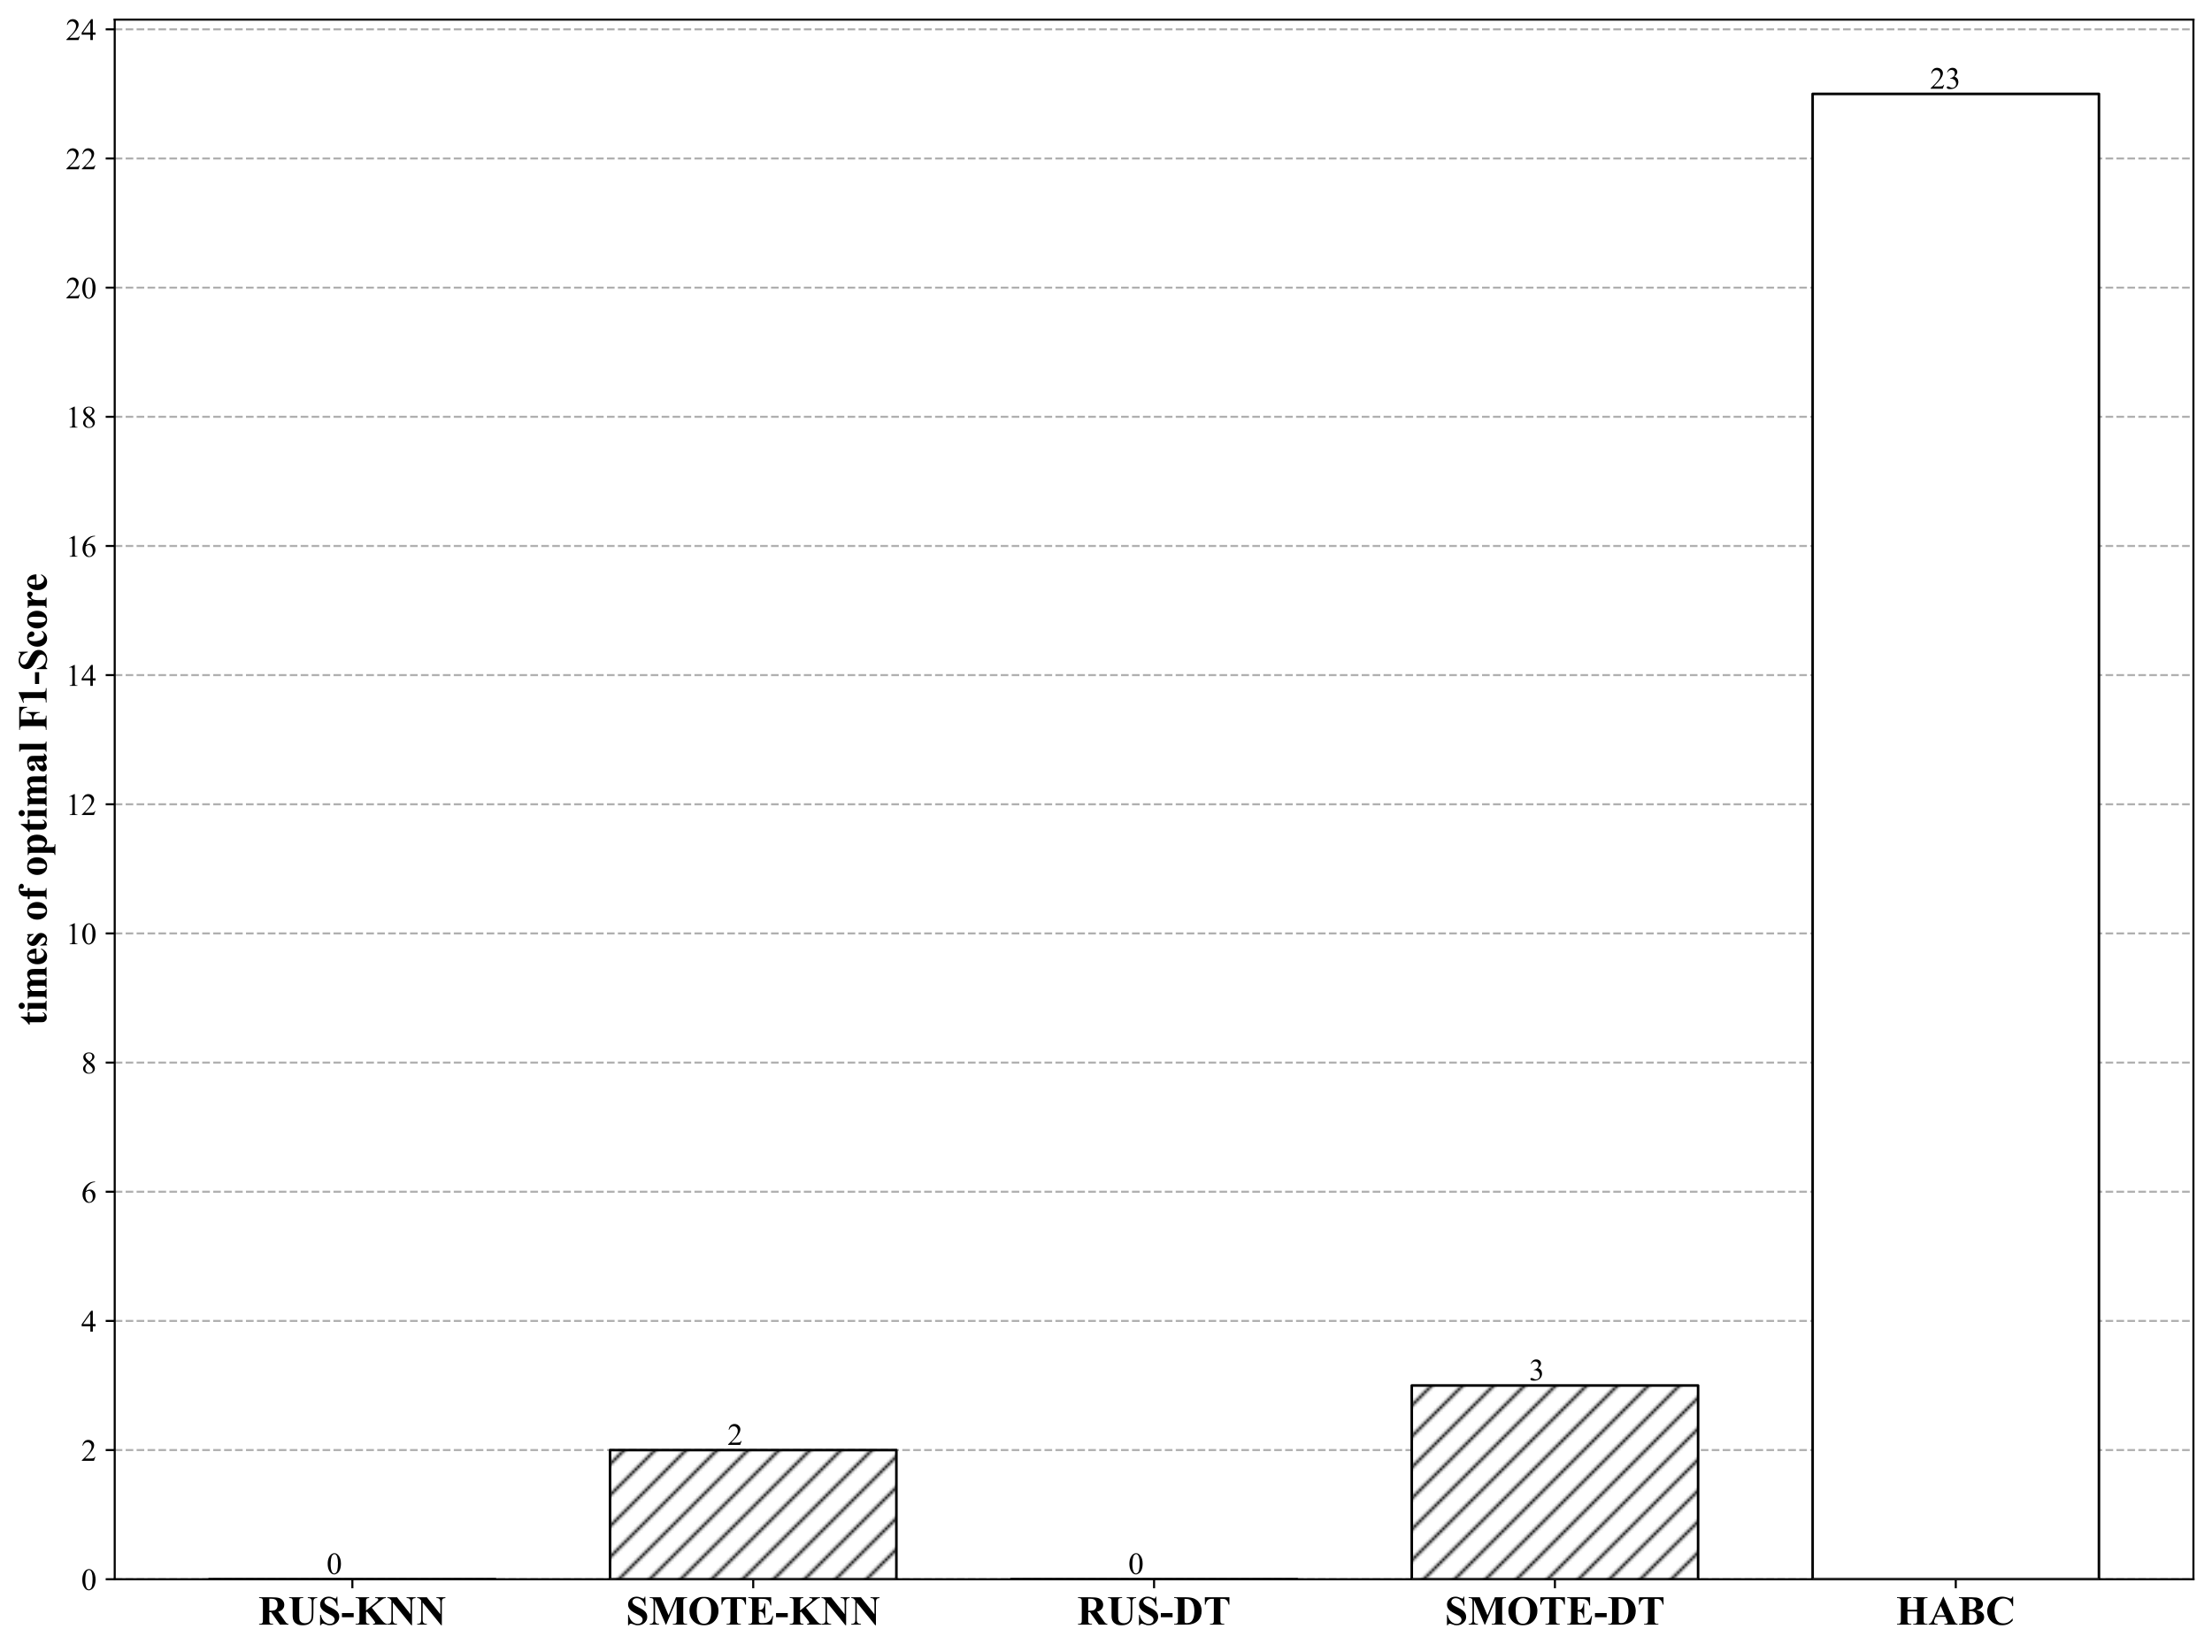 <?xml version="1.0" encoding="utf-8" standalone="no"?>
<!DOCTYPE svg PUBLIC "-//W3C//DTD SVG 1.1//EN"
  "http://www.w3.org/Graphics/SVG/1.1/DTD/svg11.dtd">
<!-- Created with matplotlib (https://matplotlib.org/) -->
<svg height="640.328pt" version="1.1" viewBox="0 0 857.418 640.328" width="857.418pt" xmlns="http://www.w3.org/2000/svg" xmlns:xlink="http://www.w3.org/1999/xlink">
 <defs>
  <style type="text/css">*{stroke-linecap:butt;stroke-linejoin:round;}</style>
 </defs>
 <g id="figure_1">
  <g id="patch_1">
   <path d="M 0 640.328 
L 857.418 640.328 
L 857.418 0 
L 0 0 
z
" style="fill:#ffffff;"/>
  </g>
  <g id="axes_1">
   <g id="patch_2">
    <path d="M 44.468 612.111 
L 850.217 612.111 
L 850.217 7.612 
L 44.468 7.612 
z
" style="fill:#ffffff;"/>
   </g>
   <g id="matplotlib.axis_1">
    <g id="xtick_1">
     <g id="line2d_1">
      <defs>
       <path d="M 0 0 
L 0 3.5 
" id="me06a179e8f" style="stroke:#000000;stroke-width:0.8;"/>
      </defs>
      <g>
       <use style="stroke:#000000;stroke-width:0.8;" x="136.585" xlink:href="#me06a179e8f" y="612.111"/>
      </g>
     </g>
     <g id="text_1">
      <!-- RUS-KNN -->
      <g transform="translate(100.14 629.706)scale(0.16 -0.16)">
       <defs>
        <path d="M 26.562 30.172 
L 26.562 11.625 
Q 26.562 6.25 27.219 4.859 
Q 27.875 3.469 29.531 2.641 
Q 31.203 1.812 35.75 1.812 
L 35.75 0 
L 1.859 0 
L 1.859 1.812 
Q 6.453 1.812 8.078 2.656 
Q 9.719 3.516 10.375 4.875 
Q 11.031 6.25 11.031 11.625 
L 11.031 54.594 
Q 11.031 59.969 10.375 61.359 
Q 9.719 62.75 8.047 63.578 
Q 6.391 64.406 1.859 64.406 
L 1.859 66.219 
L 32.625 66.219 
Q 44.625 66.219 50.188 64.547 
Q 55.766 62.891 59.281 58.422 
Q 62.797 53.953 62.797 47.953 
Q 62.797 40.625 57.516 35.844 
Q 54.156 32.812 48.094 31.297 
L 64.016 8.891 
Q 67.141 4.547 68.453 3.469 
Q 70.453 1.953 73.094 1.812 
L 73.094 0 
L 52.25 0 
L 30.906 30.172 
z
M 26.562 62.641 
L 26.562 33.641 
L 29.344 33.641 
Q 36.141 33.641 39.5 34.891 
Q 42.875 36.141 44.797 39.375 
Q 46.734 42.625 46.734 47.859 
Q 46.734 55.422 43.188 59.031 
Q 39.656 62.641 31.781 62.641 
z
" id="TimesNewRomanPS-BoldMT-82"/>
        <path d="M 2.344 66.219 
L 36.531 66.219 
L 36.531 64.406 
L 34.812 64.406 
Q 30.953 64.406 29.516 63.594 
Q 28.078 62.797 27.469 61.375 
Q 26.859 59.969 26.859 54.297 
L 26.859 21.875 
Q 26.859 12.984 28.203 10.109 
Q 29.547 7.234 32.609 5.328 
Q 35.688 3.422 40.375 3.422 
Q 45.75 3.422 49.531 5.828 
Q 53.328 8.25 55.203 12.5 
Q 57.078 16.75 57.078 27.297 
L 57.078 54.297 
Q 57.078 58.734 56.141 60.641 
Q 55.219 62.547 53.812 63.281 
Q 51.609 64.406 47.609 64.406 
L 47.609 66.219 
L 70.516 66.219 
L 70.516 64.406 
L 69.141 64.406 
Q 66.359 64.406 64.5 63.281 
Q 62.641 62.156 61.812 59.906 
Q 61.188 58.344 61.188 54.297 
L 61.188 29.156 
Q 61.188 17.484 59.641 12.297 
Q 58.109 7.125 52.141 2.781 
Q 46.188 -1.562 35.891 -1.562 
Q 27.297 -1.562 22.609 0.734 
Q 16.219 3.859 13.578 8.734 
Q 10.938 13.625 10.938 21.875 
L 10.938 54.297 
Q 10.938 60.016 10.297 61.406 
Q 9.672 62.797 8.109 63.625 
Q 6.547 64.453 2.344 64.406 
z
" id="TimesNewRomanPS-BoldMT-85"/>
        <path d="M 46.969 67.719 
L 47.516 45.656 
L 45.516 45.656 
Q 44.094 53.953 38.547 59 
Q 33.016 64.062 26.562 64.062 
Q 21.578 64.062 18.672 61.391 
Q 15.766 58.734 15.766 55.281 
Q 15.766 53.078 16.797 51.375 
Q 18.219 49.078 21.344 46.828 
Q 23.641 45.219 31.938 41.109 
Q 43.562 35.406 47.609 30.328 
Q 51.609 25.25 51.609 18.703 
Q 51.609 10.406 45.141 4.422 
Q 38.672 -1.562 28.719 -1.562 
Q 25.594 -1.562 22.797 -0.922 
Q 20.016 -0.297 15.828 1.469 
Q 13.484 2.438 11.969 2.438 
Q 10.688 2.438 9.266 1.453 
Q 7.859 0.484 6.984 -1.516 
L 5.172 -1.516 
L 5.172 23.484 
L 6.984 23.484 
Q 9.125 12.938 15.25 7.391 
Q 21.391 1.859 28.469 1.859 
Q 33.938 1.859 37.188 4.828 
Q 40.438 7.812 40.438 11.766 
Q 40.438 14.109 39.188 16.297 
Q 37.938 18.5 35.391 20.484 
Q 32.859 22.469 26.422 25.641 
Q 17.391 30.078 13.422 33.203 
Q 9.469 36.328 7.344 40.188 
Q 5.219 44.047 5.219 48.688 
Q 5.219 56.594 11.031 62.156 
Q 16.844 67.719 25.688 67.719 
Q 28.906 67.719 31.938 66.938 
Q 34.234 66.359 37.531 64.766 
Q 40.828 63.188 42.141 63.188 
Q 43.406 63.188 44.141 63.969 
Q 44.875 64.75 45.516 67.719 
z
" id="TimesNewRomanPS-BoldMT-83"/>
        <path d="M 30.906 17.922 
L 2.438 17.922 
L 2.438 28.031 
L 30.906 28.031 
z
" id="TimesNewRomanPS-BoldMT-45"/>
        <path d="M 41.656 40.875 
L 64.938 11.719 
Q 69.875 5.562 73.438 3.375 
Q 76.031 1.812 78.906 1.812 
L 78.906 0 
L 44.438 0 
L 44.438 1.812 
Q 47.703 2.094 48.656 2.828 
Q 49.609 3.562 49.609 4.641 
Q 49.609 6.688 45.125 12.359 
L 29.938 31.453 
L 27.484 29.391 
L 27.484 11.328 
Q 27.484 6.156 28.062 4.875 
Q 28.656 3.609 30.312 2.703 
Q 31.984 1.812 35.641 1.812 
L 35.641 0 
L 2.25 0 
L 2.25 1.812 
L 4.438 1.812 
Q 7.328 1.812 9.078 2.828 
Q 10.359 3.516 11.031 5.172 
Q 11.578 6.344 11.578 11.328 
L 11.578 54.891 
Q 11.578 59.969 11.031 61.234 
Q 10.5 62.5 8.859 63.453 
Q 7.234 64.406 4.438 64.406 
L 2.25 64.406 
L 2.25 66.219 
L 35.203 66.219 
L 35.203 64.406 
Q 31.844 64.406 30.078 63.422 
Q 28.812 62.75 28.078 61.141 
Q 27.484 59.906 27.484 54.891 
L 27.484 34.281 
L 52.047 54.156 
Q 57.172 58.297 57.172 60.797 
Q 57.172 62.641 55.078 63.719 
Q 54 64.266 49.75 64.406 
L 49.75 66.219 
L 75.594 66.219 
L 75.594 64.406 
Q 72.125 64.156 70.141 63.156 
Q 68.172 62.156 61.031 56.391 
z
" id="TimesNewRomanPS-BoldMT-75"/>
        <path d="M 24.906 66.219 
L 57.562 25.141 
L 57.562 53.609 
Q 57.562 59.578 55.859 61.672 
Q 53.516 64.5 48 64.406 
L 48 66.219 
L 69.875 66.219 
L 69.875 64.406 
Q 65.672 63.875 64.234 63.016 
Q 62.797 62.156 61.984 60.219 
Q 61.188 58.297 61.188 53.609 
L 61.188 -1.516 
L 59.516 -1.516 
L 14.75 53.609 
L 14.75 11.531 
Q 14.75 5.812 17.359 3.812 
Q 19.969 1.812 23.344 1.812 
L 24.906 1.812 
L 24.906 0 
L 1.422 0 
L 1.422 1.812 
Q 6.891 1.859 9.031 4.047 
Q 11.188 6.25 11.188 11.531 
L 11.188 58.25 
L 9.766 60.016 
Q 7.672 62.641 6.047 63.469 
Q 4.438 64.312 1.422 64.406 
L 1.422 66.219 
z
" id="TimesNewRomanPS-BoldMT-78"/>
       </defs>
       <use xlink:href="#TimesNewRomanPS-BoldMT-82"/>
       <use x="72.217" xlink:href="#TimesNewRomanPS-BoldMT-85"/>
       <use x="144.434" xlink:href="#TimesNewRomanPS-BoldMT-83"/>
       <use x="200.049" xlink:href="#TimesNewRomanPS-BoldMT-45"/>
       <use x="233.35" xlink:href="#TimesNewRomanPS-BoldMT-75"/>
       <use x="311.133" xlink:href="#TimesNewRomanPS-BoldMT-78"/>
       <use x="383.35" xlink:href="#TimesNewRomanPS-BoldMT-78"/>
      </g>
     </g>
    </g>
    <g id="xtick_2">
     <g id="line2d_2">
      <g>
       <use style="stroke:#000000;stroke-width:0.8;" x="291.964" xlink:href="#me06a179e8f" y="612.111"/>
      </g>
     </g>
     <g id="text_2">
      <!-- SMOTE-KNN -->
      <g transform="translate(242.627 629.706)scale(0.16 -0.16)">
       <defs>
        <path d="M 47.656 22.562 
L 65.625 66.219 
L 92.578 66.219 
L 92.578 64.406 
L 90.438 64.406 
Q 87.5 64.406 85.75 63.375 
Q 84.516 62.703 83.797 61.078 
Q 83.25 59.906 83.25 54.984 
L 83.25 11.328 
Q 83.25 6.25 83.781 4.984 
Q 84.328 3.719 85.984 2.766 
Q 87.641 1.812 90.438 1.812 
L 92.578 1.812 
L 92.578 0 
L 58.016 0 
L 58.016 1.812 
L 60.156 1.812 
Q 63.094 1.812 64.844 2.828 
Q 66.062 3.516 66.797 5.172 
Q 67.328 6.344 67.328 11.328 
L 67.328 60.406 
L 41.938 0 
L 40.766 0 
L 14.984 59.969 
L 14.984 13.328 
Q 14.984 8.453 15.234 7.328 
Q 15.875 4.891 18 3.344 
Q 20.125 1.812 24.656 1.812 
L 24.656 0 
L 2 0 
L 2 1.812 
L 2.688 1.812 
Q 4.891 1.766 6.781 2.516 
Q 8.688 3.266 9.656 4.531 
Q 10.641 5.812 11.188 8.109 
Q 11.281 8.641 11.281 13.094 
L 11.281 54.984 
Q 11.281 60.016 10.734 61.25 
Q 10.203 62.5 8.547 63.453 
Q 6.891 64.406 4.109 64.406 
L 2 64.406 
L 2 66.219 
L 29.047 66.219 
z
" id="TimesNewRomanPS-BoldMT-77"/>
        <path d="M 38.625 67.141 
Q 54.438 67.719 64.328 57.906 
Q 74.219 48.094 74.219 33.344 
Q 74.219 20.75 66.844 11.188 
Q 57.078 -1.516 39.266 -1.516 
Q 21.391 -1.516 11.625 10.594 
Q 3.906 20.172 3.906 33.297 
Q 3.906 48.047 13.938 57.875 
Q 23.969 67.719 38.625 67.141 
z
M 39.203 64.016 
Q 30.125 64.016 25.391 54.734 
Q 21.531 47.125 21.531 32.859 
Q 21.531 15.922 27.484 7.812 
Q 31.641 2.156 39.109 2.156 
Q 44.141 2.156 47.516 4.594 
Q 51.812 7.719 54.203 14.578 
Q 56.594 21.438 56.594 32.469 
Q 56.594 45.609 54.141 52.125 
Q 51.703 58.641 47.922 61.328 
Q 44.141 64.016 39.203 64.016 
z
" id="TimesNewRomanPS-BoldMT-79"/>
        <path d="M 63.094 66.219 
L 63.094 48.297 
L 61.328 48.297 
Q 59.766 54.5 57.859 57.203 
Q 55.953 59.906 52.641 61.531 
Q 50.781 62.406 46.141 62.406 
L 41.219 62.406 
L 41.219 11.328 
Q 41.219 6.25 41.766 4.984 
Q 42.328 3.719 43.969 2.766 
Q 45.609 1.812 48.438 1.812 
L 50.641 1.812 
L 50.641 0 
L 15.969 0 
L 15.969 1.812 
L 18.172 1.812 
Q 21.047 1.812 22.797 2.828 
Q 24.078 3.516 24.812 5.172 
Q 25.344 6.344 25.344 11.328 
L 25.344 62.406 
L 20.562 62.406 
Q 13.875 62.406 10.844 59.578 
Q 6.594 55.609 5.469 48.297 
L 3.609 48.297 
L 3.609 66.219 
z
" id="TimesNewRomanPS-BoldMT-84"/>
        <path d="M 27.25 62.406 
L 27.25 35.453 
L 28.562 35.453 
Q 34.859 35.453 37.688 39.406 
Q 40.531 43.359 41.312 51.078 
L 43.172 51.078 
L 43.172 16.406 
L 41.312 16.406 
Q 40.719 22.078 38.844 25.688 
Q 36.969 29.297 34.469 30.531 
Q 31.984 31.781 27.25 31.781 
L 27.25 13.141 
Q 27.25 7.672 27.703 6.438 
Q 28.172 5.219 29.438 4.438 
Q 30.719 3.656 33.547 3.656 
L 37.5 3.656 
Q 46.781 3.656 52.359 7.953 
Q 57.953 12.25 60.406 21.047 
L 62.203 21.047 
L 59.234 0 
L 2 0 
L 2 1.812 
L 4.203 1.812 
Q 7.078 1.812 8.844 2.828 
Q 10.109 3.516 10.797 5.172 
Q 11.328 6.344 11.328 11.328 
L 11.328 54.891 
Q 11.328 59.375 11.078 60.406 
Q 10.594 62.109 9.281 63.031 
Q 7.422 64.406 4.203 64.406 
L 2 64.406 
L 2 66.219 
L 57.422 66.219 
L 57.422 46.625 
L 55.562 46.625 
Q 54.156 53.812 51.594 56.938 
Q 49.031 60.062 44.344 61.531 
Q 41.609 62.406 34.078 62.406 
z
" id="TimesNewRomanPS-BoldMT-69"/>
       </defs>
       <use xlink:href="#TimesNewRomanPS-BoldMT-83"/>
       <use x="55.615" xlink:href="#TimesNewRomanPS-BoldMT-77"/>
       <use x="150" xlink:href="#TimesNewRomanPS-BoldMT-79"/>
       <use x="227.783" xlink:href="#TimesNewRomanPS-BoldMT-84"/>
       <use x="294.482" xlink:href="#TimesNewRomanPS-BoldMT-69"/>
       <use x="361.182" xlink:href="#TimesNewRomanPS-BoldMT-45"/>
       <use x="394.482" xlink:href="#TimesNewRomanPS-BoldMT-75"/>
       <use x="472.266" xlink:href="#TimesNewRomanPS-BoldMT-78"/>
       <use x="544.482" xlink:href="#TimesNewRomanPS-BoldMT-78"/>
      </g>
     </g>
    </g>
    <g id="xtick_3">
     <g id="line2d_3">
      <g>
       <use style="stroke:#000000;stroke-width:0.8;" x="447.342" xlink:href="#me06a179e8f" y="612.111"/>
      </g>
     </g>
     <g id="text_3">
      <!-- RUS-DT -->
      <g transform="translate(417.561 629.706)scale(0.16 -0.16)">
       <defs>
        <path d="M 1.312 0 
L 1.312 1.812 
L 3.516 1.812 
Q 6.391 1.812 7.922 2.703 
Q 9.469 3.609 10.203 5.172 
Q 10.641 6.203 10.641 11.328 
L 10.641 54.891 
Q 10.641 59.969 10.109 61.234 
Q 9.578 62.5 7.938 63.453 
Q 6.297 64.406 3.516 64.406 
L 1.312 64.406 
L 1.312 66.219 
L 30.953 66.219 
Q 42.828 66.219 50.047 62.984 
Q 58.891 59.031 63.453 51.016 
Q 68.016 43.016 68.016 32.906 
Q 68.016 25.922 65.766 20.031 
Q 63.531 14.156 59.953 10.328 
Q 56.391 6.5 51.734 4.172 
Q 47.078 1.859 40.328 0.594 
Q 37.359 0 30.953 0 
z
M 26.562 62.453 
L 26.562 10.797 
Q 26.562 6.688 26.953 5.75 
Q 27.344 4.828 28.266 4.344 
Q 29.594 3.609 32.078 3.609 
Q 40.234 3.609 44.531 9.188 
Q 50.391 16.703 50.391 32.516 
Q 50.391 45.266 46.391 52.875 
Q 43.219 58.844 38.234 60.984 
Q 34.719 62.5 26.562 62.453 
z
" id="TimesNewRomanPS-BoldMT-68"/>
       </defs>
       <use xlink:href="#TimesNewRomanPS-BoldMT-82"/>
       <use x="72.217" xlink:href="#TimesNewRomanPS-BoldMT-85"/>
       <use x="144.434" xlink:href="#TimesNewRomanPS-BoldMT-83"/>
       <use x="200.049" xlink:href="#TimesNewRomanPS-BoldMT-45"/>
       <use x="233.35" xlink:href="#TimesNewRomanPS-BoldMT-68"/>
       <use x="305.566" xlink:href="#TimesNewRomanPS-BoldMT-84"/>
      </g>
     </g>
    </g>
    <g id="xtick_4">
     <g id="line2d_4">
      <g>
       <use style="stroke:#000000;stroke-width:0.8;" x="602.721" xlink:href="#me06a179e8f" y="612.111"/>
      </g>
     </g>
     <g id="text_4">
      <!-- SMOTE-DT -->
      <g transform="translate(560.049 629.706)scale(0.16 -0.16)">
       <use xlink:href="#TimesNewRomanPS-BoldMT-83"/>
       <use x="55.615" xlink:href="#TimesNewRomanPS-BoldMT-77"/>
       <use x="150" xlink:href="#TimesNewRomanPS-BoldMT-79"/>
       <use x="227.783" xlink:href="#TimesNewRomanPS-BoldMT-84"/>
       <use x="294.482" xlink:href="#TimesNewRomanPS-BoldMT-69"/>
       <use x="361.182" xlink:href="#TimesNewRomanPS-BoldMT-45"/>
       <use x="394.482" xlink:href="#TimesNewRomanPS-BoldMT-68"/>
       <use x="466.699" xlink:href="#TimesNewRomanPS-BoldMT-84"/>
      </g>
     </g>
    </g>
    <g id="xtick_5">
     <g id="line2d_5">
      <g>
       <use style="stroke:#000000;stroke-width:0.8;" x="758.1" xlink:href="#me06a179e8f" y="612.111"/>
      </g>
     </g>
     <g id="text_5">
      <!-- HABC -->
      <g transform="translate(734.986 629.706)scale(0.16 -0.16)">
       <defs>
        <path d="M 27.344 31.844 
L 27.344 11.328 
Q 27.344 6.25 27.906 4.984 
Q 28.469 3.719 30.094 2.766 
Q 31.734 1.812 34.516 1.812 
L 36.719 1.812 
L 36.719 0 
L 2.094 0 
L 2.094 1.812 
L 4.297 1.812 
Q 7.172 1.812 8.938 2.828 
Q 10.203 3.516 10.891 5.172 
Q 11.422 6.344 11.422 11.328 
L 11.422 54.891 
Q 11.422 59.969 10.891 61.234 
Q 10.359 62.5 8.719 63.453 
Q 7.078 64.406 4.297 64.406 
L 2.094 64.406 
L 2.094 66.219 
L 36.719 66.219 
L 36.719 64.406 
L 34.516 64.406 
Q 31.641 64.406 29.891 63.375 
Q 28.609 62.703 27.875 61.031 
Q 27.344 59.859 27.344 54.891 
L 27.344 36.141 
L 50.734 36.141 
L 50.734 54.891 
Q 50.734 59.969 50.188 61.234 
Q 49.656 62.5 48 63.453 
Q 46.344 64.406 43.562 64.406 
L 41.406 64.406 
L 41.406 66.219 
L 75.984 66.219 
L 75.984 64.406 
L 73.828 64.406 
Q 70.906 64.406 69.188 63.375 
Q 67.922 62.703 67.188 61.031 
Q 66.656 59.859 66.656 54.891 
L 66.656 11.328 
Q 66.656 6.25 67.188 4.984 
Q 67.719 3.719 69.375 2.766 
Q 71.047 1.812 73.828 1.812 
L 75.984 1.812 
L 75.984 0 
L 41.406 0 
L 41.406 1.812 
L 43.562 1.812 
Q 46.484 1.812 48.188 2.828 
Q 49.469 3.516 50.203 5.172 
Q 50.734 6.344 50.734 11.328 
L 50.734 31.844 
z
" id="TimesNewRomanPS-BoldMT-72"/>
        <path d="M 41.609 18.844 
L 18.219 18.844 
L 15.438 12.406 
Q 14.062 9.188 14.062 7.078 
Q 14.062 4.297 16.312 2.984 
Q 17.625 2.203 22.797 1.812 
L 22.797 0 
L 0.781 0 
L 0.781 1.812 
Q 4.344 2.344 6.641 4.75 
Q 8.938 7.172 12.312 14.75 
L 35.984 67.578 
L 36.922 67.578 
L 60.797 13.281 
Q 64.203 5.562 66.406 3.562 
Q 68.062 2.047 71.094 1.812 
L 71.094 0 
L 39.062 0 
L 39.062 1.812 
L 40.375 1.812 
Q 44.234 1.812 45.797 2.875 
Q 46.875 3.656 46.875 5.125 
Q 46.875 6 46.578 6.938 
Q 46.484 7.375 45.125 10.594 
z
M 39.938 22.469 
L 30.078 45.266 
L 19.922 22.469 
z
" id="TimesNewRomanPS-BoldMT-65"/>
        <path d="M 44.484 35.109 
Q 53.906 32.906 57.719 29.781 
Q 63.188 25.344 63.188 18.266 
Q 63.188 10.797 57.172 5.906 
Q 49.812 0 35.75 0 
L 2.094 0 
L 2.094 1.812 
Q 6.688 1.812 8.328 2.656 
Q 9.969 3.516 10.625 4.875 
Q 11.281 6.25 11.281 11.625 
L 11.281 54.594 
Q 11.281 59.969 10.625 61.359 
Q 9.969 62.75 8.297 63.578 
Q 6.641 64.406 2.094 64.406 
L 2.094 66.219 
L 33.844 66.219 
Q 45.219 66.219 49.953 64.188 
Q 54.688 62.156 57.422 58.125 
Q 60.156 54.109 60.156 49.562 
Q 60.156 44.781 56.688 41.047 
Q 53.219 37.312 44.484 35.109 
z
M 26.703 36.422 
Q 33.641 36.422 36.938 37.984 
Q 40.234 39.547 41.984 42.375 
Q 43.75 45.219 43.75 49.609 
Q 43.75 54 42.016 56.812 
Q 40.281 59.625 37.062 61.078 
Q 33.844 62.547 26.703 62.5 
z
M 26.703 32.625 
L 26.703 11.375 
L 26.656 8.938 
Q 26.656 6.297 28 4.953 
Q 29.344 3.609 31.984 3.609 
Q 35.891 3.609 39.188 5.344 
Q 42.484 7.078 44.234 10.375 
Q 46 13.672 46 17.719 
Q 46 22.359 43.844 26.047 
Q 41.703 29.734 37.938 31.203 
Q 34.188 32.672 26.703 32.625 
z
" id="TimesNewRomanPS-BoldMT-66"/>
        <path d="M 66.75 67.719 
L 66.75 44.781 
L 64.844 44.781 
Q 62.703 53.766 56.844 58.547 
Q 50.984 63.328 43.562 63.328 
Q 37.359 63.328 32.172 59.766 
Q 27 56.203 24.609 50.438 
Q 21.531 43.062 21.531 34.031 
Q 21.531 25.141 23.781 17.844 
Q 26.031 10.547 30.812 6.812 
Q 35.594 3.078 43.219 3.078 
Q 49.469 3.078 54.656 5.812 
Q 59.859 8.547 65.625 15.234 
L 65.625 9.516 
Q 60.062 3.719 54.031 1.094 
Q 48 -1.516 39.938 -1.516 
Q 29.344 -1.516 21.109 2.734 
Q 12.891 6.984 8.422 14.938 
Q 3.953 22.906 3.953 31.891 
Q 3.953 41.359 8.906 49.844 
Q 13.875 58.344 22.297 63.031 
Q 30.719 67.719 40.188 67.719 
Q 47.172 67.719 54.938 64.703 
Q 59.422 62.938 60.641 62.938 
Q 62.203 62.938 63.344 64.078 
Q 64.5 65.234 64.844 67.719 
z
" id="TimesNewRomanPS-BoldMT-67"/>
       </defs>
       <use xlink:href="#TimesNewRomanPS-BoldMT-72"/>
       <use x="77.783" xlink:href="#TimesNewRomanPS-BoldMT-65"/>
       <use x="150" xlink:href="#TimesNewRomanPS-BoldMT-66"/>
       <use x="216.699" xlink:href="#TimesNewRomanPS-BoldMT-67"/>
      </g>
     </g>
    </g>
   </g>
   <g id="matplotlib.axis_2">
    <g id="ytick_1">
     <g id="line2d_6">
      <path clip-path="url(#p103ca7062c)" d="M 44.468 612.111 
L 850.217 612.111 
" style="fill:none;stroke:#b0b0b0;stroke-dasharray:2.96,1.28;stroke-dashoffset:0;stroke-width:0.8;"/>
     </g>
     <g id="line2d_7">
      <defs>
       <path d="M 0 0 
L -3.5 0 
" id="mdc077529ca" style="stroke:#000000;stroke-width:0.8;"/>
      </defs>
      <g>
       <use style="stroke:#000000;stroke-width:0.8;" x="44.468" xlink:href="#mdc077529ca" y="612.111"/>
      </g>
     </g>
     <g id="text_6">
      <!-- 0 -->
      <g transform="translate(31.468 616.277)scale(0.12 -0.12)">
       <defs>
        <path d="M 3.609 32.719 
Q 3.609 44.047 7.031 52.219 
Q 10.453 60.406 16.109 64.406 
Q 20.516 67.578 25.203 67.578 
Q 32.812 67.578 38.875 59.812 
Q 46.438 50.203 46.438 33.734 
Q 46.438 22.219 43.109 14.156 
Q 39.797 6.109 34.641 2.469 
Q 29.5 -1.172 24.703 -1.172 
Q 15.234 -1.172 8.938 10.016 
Q 3.609 19.438 3.609 32.719 
z
M 13.188 31.5 
Q 13.188 17.828 16.547 9.188 
Q 19.344 1.906 24.859 1.906 
Q 27.484 1.906 30.312 4.266 
Q 33.156 6.641 34.625 12.203 
Q 36.859 20.609 36.859 35.891 
Q 36.859 47.219 34.516 54.781 
Q 32.766 60.406 29.984 62.75 
Q 27.984 64.359 25.141 64.359 
Q 21.828 64.359 19.234 61.375 
Q 15.719 57.328 14.453 48.625 
Q 13.188 39.938 13.188 31.5 
z
" id="TimesNewRomanPSMT-48"/>
       </defs>
       <use xlink:href="#TimesNewRomanPSMT-48"/>
      </g>
     </g>
    </g>
    <g id="ytick_2">
     <g id="line2d_8">
      <path clip-path="url(#p103ca7062c)" d="M 44.468 562.049 
L 850.217 562.049 
" style="fill:none;stroke:#b0b0b0;stroke-dasharray:2.96,1.28;stroke-dashoffset:0;stroke-width:0.8;"/>
     </g>
     <g id="line2d_9">
      <g>
       <use style="stroke:#000000;stroke-width:0.8;" x="44.468" xlink:href="#mdc077529ca" y="562.049"/>
      </g>
     </g>
     <g id="text_7">
      <!-- 2 -->
      <g transform="translate(31.468 566.215)scale(0.12 -0.12)">
       <defs>
        <path d="M 45.844 12.75 
L 41.219 0 
L 2.156 0 
L 2.156 1.812 
Q 19.391 17.531 26.422 27.484 
Q 33.453 37.453 33.453 45.703 
Q 33.453 52 29.594 56.047 
Q 25.734 60.109 20.359 60.109 
Q 15.484 60.109 11.594 57.25 
Q 7.719 54.391 5.859 48.875 
L 4.047 48.875 
Q 5.281 57.906 10.328 62.734 
Q 15.375 67.578 22.953 67.578 
Q 31 67.578 36.391 62.406 
Q 41.797 57.234 41.797 50.203 
Q 41.797 45.172 39.453 40.141 
Q 35.844 32.234 27.734 23.391 
Q 15.578 10.109 12.547 7.375 
L 29.828 7.375 
Q 35.109 7.375 37.234 7.766 
Q 39.359 8.156 41.062 9.344 
Q 42.781 10.547 44.047 12.75 
z
" id="TimesNewRomanPSMT-50"/>
       </defs>
       <use xlink:href="#TimesNewRomanPSMT-50"/>
      </g>
     </g>
    </g>
    <g id="ytick_3">
     <g id="line2d_10">
      <path clip-path="url(#p103ca7062c)" d="M 44.468 511.987 
L 850.217 511.987 
" style="fill:none;stroke:#b0b0b0;stroke-dasharray:2.96,1.28;stroke-dashoffset:0;stroke-width:0.8;"/>
     </g>
     <g id="line2d_11">
      <g>
       <use style="stroke:#000000;stroke-width:0.8;" x="44.468" xlink:href="#mdc077529ca" y="511.987"/>
      </g>
     </g>
     <g id="text_8">
      <!-- 4 -->
      <g transform="translate(31.468 516.153)scale(0.12 -0.12)">
       <defs>
        <path d="M 46.531 24.422 
L 46.531 17.484 
L 37.641 17.484 
L 37.641 0 
L 29.594 0 
L 29.594 17.484 
L 1.562 17.484 
L 1.562 23.734 
L 32.281 67.578 
L 37.641 67.578 
L 37.641 24.422 
z
M 29.594 24.422 
L 29.594 57.281 
L 6.344 24.422 
z
" id="TimesNewRomanPSMT-52"/>
       </defs>
       <use xlink:href="#TimesNewRomanPSMT-52"/>
      </g>
     </g>
    </g>
    <g id="ytick_4">
     <g id="line2d_12">
      <path clip-path="url(#p103ca7062c)" d="M 44.468 461.925 
L 850.217 461.925 
" style="fill:none;stroke:#b0b0b0;stroke-dasharray:2.96,1.28;stroke-dashoffset:0;stroke-width:0.8;"/>
     </g>
     <g id="line2d_13">
      <g>
       <use style="stroke:#000000;stroke-width:0.8;" x="44.468" xlink:href="#mdc077529ca" y="461.925"/>
      </g>
     </g>
     <g id="text_9">
      <!-- 6 -->
      <g transform="translate(31.468 466.091)scale(0.12 -0.12)">
       <defs>
        <path d="M 44.828 67.578 
L 44.828 65.766 
Q 38.375 65.141 34.297 63.203 
Q 30.219 61.281 26.234 57.328 
Q 22.266 53.375 19.656 48.516 
Q 17.047 43.656 15.281 36.969 
Q 22.312 41.797 29.391 41.797 
Q 36.188 41.797 41.156 36.328 
Q 46.141 30.859 46.141 22.266 
Q 46.141 13.969 41.109 7.125 
Q 35.062 -1.172 25.094 -1.172 
Q 18.312 -1.172 13.578 3.328 
Q 4.297 12.062 4.297 25.984 
Q 4.297 34.859 7.859 42.859 
Q 11.422 50.875 18.031 57.078 
Q 24.656 63.281 30.703 65.422 
Q 36.766 67.578 42 67.578 
z
M 14.453 33.406 
Q 13.578 26.812 13.578 22.75 
Q 13.578 18.062 15.312 12.562 
Q 17.047 7.078 20.453 3.859 
Q 22.953 1.562 26.516 1.562 
Q 30.766 1.562 34.109 5.562 
Q 37.453 9.578 37.453 17 
Q 37.453 25.344 34.125 31.438 
Q 30.812 37.547 24.703 37.547 
Q 22.859 37.547 20.734 36.766 
Q 18.609 35.984 14.453 33.406 
z
" id="TimesNewRomanPSMT-54"/>
       </defs>
       <use xlink:href="#TimesNewRomanPSMT-54"/>
      </g>
     </g>
    </g>
    <g id="ytick_5">
     <g id="line2d_14">
      <path clip-path="url(#p103ca7062c)" d="M 44.468 411.863 
L 850.217 411.863 
" style="fill:none;stroke:#b0b0b0;stroke-dasharray:2.96,1.28;stroke-dashoffset:0;stroke-width:0.8;"/>
     </g>
     <g id="line2d_15">
      <g>
       <use style="stroke:#000000;stroke-width:0.8;" x="44.468" xlink:href="#mdc077529ca" y="411.863"/>
      </g>
     </g>
     <g id="text_10">
      <!-- 8 -->
      <g transform="translate(31.468 416.029)scale(0.12 -0.12)">
       <defs>
        <path d="M 19.188 33.344 
Q 11.328 39.797 9.047 43.703 
Q 6.781 47.609 6.781 51.812 
Q 6.781 58.25 11.766 62.906 
Q 16.75 67.578 25 67.578 
Q 33.016 67.578 37.891 63.234 
Q 42.781 58.891 42.781 53.328 
Q 42.781 49.609 40.141 45.75 
Q 37.5 41.891 29.156 36.672 
Q 37.75 30.031 40.531 26.219 
Q 44.234 21.234 44.234 15.719 
Q 44.234 8.734 38.906 3.781 
Q 33.594 -1.172 24.953 -1.172 
Q 15.531 -1.172 10.25 4.734 
Q 6.062 9.469 6.062 15.094 
Q 6.062 19.484 9.016 23.797 
Q 11.969 28.125 19.188 33.344 
z
M 26.859 38.578 
Q 32.719 43.844 34.281 46.891 
Q 35.844 49.953 35.844 53.812 
Q 35.844 58.938 32.953 61.844 
Q 30.078 64.75 25.094 64.75 
Q 20.125 64.75 17 61.859 
Q 13.875 58.984 13.875 55.125 
Q 13.875 52.594 15.156 50.047 
Q 16.453 47.516 18.844 45.219 
z
M 21.484 31.5 
Q 17.438 28.078 15.484 24.047 
Q 13.531 20.016 13.531 15.328 
Q 13.531 9.031 16.969 5.25 
Q 20.406 1.469 25.734 1.469 
Q 31 1.469 34.172 4.438 
Q 37.359 7.422 37.359 11.672 
Q 37.359 15.188 35.5 17.969 
Q 32.031 23.141 21.484 31.5 
z
" id="TimesNewRomanPSMT-56"/>
       </defs>
       <use xlink:href="#TimesNewRomanPSMT-56"/>
      </g>
     </g>
    </g>
    <g id="ytick_6">
     <g id="line2d_16">
      <path clip-path="url(#p103ca7062c)" d="M 44.468 361.801 
L 850.217 361.801 
" style="fill:none;stroke:#b0b0b0;stroke-dasharray:2.96,1.28;stroke-dashoffset:0;stroke-width:0.8;"/>
     </g>
     <g id="line2d_17">
      <g>
       <use style="stroke:#000000;stroke-width:0.8;" x="44.468" xlink:href="#mdc077529ca" y="361.801"/>
      </g>
     </g>
     <g id="text_11">
      <!-- 10 -->
      <g transform="translate(25.468 365.967)scale(0.12 -0.12)">
       <defs>
        <path d="M 11.719 59.719 
L 27.828 67.578 
L 29.438 67.578 
L 29.438 11.672 
Q 29.438 6.109 29.906 4.734 
Q 30.375 3.375 31.828 2.641 
Q 33.297 1.906 37.797 1.812 
L 37.797 0 
L 12.891 0 
L 12.891 1.812 
Q 17.578 1.906 18.938 2.609 
Q 20.312 3.328 20.844 4.516 
Q 21.391 5.719 21.391 11.672 
L 21.391 47.406 
Q 21.391 54.641 20.906 56.688 
Q 20.562 58.25 19.656 58.984 
Q 18.75 59.719 17.484 59.719 
Q 15.672 59.719 12.453 58.203 
z
" id="TimesNewRomanPSMT-49"/>
       </defs>
       <use xlink:href="#TimesNewRomanPSMT-49"/>
       <use x="50" xlink:href="#TimesNewRomanPSMT-48"/>
      </g>
     </g>
    </g>
    <g id="ytick_7">
     <g id="line2d_18">
      <path clip-path="url(#p103ca7062c)" d="M 44.468 311.738 
L 850.217 311.738 
" style="fill:none;stroke:#b0b0b0;stroke-dasharray:2.96,1.28;stroke-dashoffset:0;stroke-width:0.8;"/>
     </g>
     <g id="line2d_19">
      <g>
       <use style="stroke:#000000;stroke-width:0.8;" x="44.468" xlink:href="#mdc077529ca" y="311.738"/>
      </g>
     </g>
     <g id="text_12">
      <!-- 12 -->
      <g transform="translate(25.468 315.905)scale(0.12 -0.12)">
       <use xlink:href="#TimesNewRomanPSMT-49"/>
       <use x="50" xlink:href="#TimesNewRomanPSMT-50"/>
      </g>
     </g>
    </g>
    <g id="ytick_8">
     <g id="line2d_20">
      <path clip-path="url(#p103ca7062c)" d="M 44.468 261.676 
L 850.217 261.676 
" style="fill:none;stroke:#b0b0b0;stroke-dasharray:2.96,1.28;stroke-dashoffset:0;stroke-width:0.8;"/>
     </g>
     <g id="line2d_21">
      <g>
       <use style="stroke:#000000;stroke-width:0.8;" x="44.468" xlink:href="#mdc077529ca" y="261.676"/>
      </g>
     </g>
     <g id="text_13">
      <!-- 14 -->
      <g transform="translate(25.468 265.843)scale(0.12 -0.12)">
       <use xlink:href="#TimesNewRomanPSMT-49"/>
       <use x="50" xlink:href="#TimesNewRomanPSMT-52"/>
      </g>
     </g>
    </g>
    <g id="ytick_9">
     <g id="line2d_22">
      <path clip-path="url(#p103ca7062c)" d="M 44.468 211.614 
L 850.217 211.614 
" style="fill:none;stroke:#b0b0b0;stroke-dasharray:2.96,1.28;stroke-dashoffset:0;stroke-width:0.8;"/>
     </g>
     <g id="line2d_23">
      <g>
       <use style="stroke:#000000;stroke-width:0.8;" x="44.468" xlink:href="#mdc077529ca" y="211.614"/>
      </g>
     </g>
     <g id="text_14">
      <!-- 16 -->
      <g transform="translate(25.468 215.781)scale(0.12 -0.12)">
       <use xlink:href="#TimesNewRomanPSMT-49"/>
       <use x="50" xlink:href="#TimesNewRomanPSMT-54"/>
      </g>
     </g>
    </g>
    <g id="ytick_10">
     <g id="line2d_24">
      <path clip-path="url(#p103ca7062c)" d="M 44.468 161.552 
L 850.217 161.552 
" style="fill:none;stroke:#b0b0b0;stroke-dasharray:2.96,1.28;stroke-dashoffset:0;stroke-width:0.8;"/>
     </g>
     <g id="line2d_25">
      <g>
       <use style="stroke:#000000;stroke-width:0.8;" x="44.468" xlink:href="#mdc077529ca" y="161.552"/>
      </g>
     </g>
     <g id="text_15">
      <!-- 18 -->
      <g transform="translate(25.468 165.719)scale(0.12 -0.12)">
       <use xlink:href="#TimesNewRomanPSMT-49"/>
       <use x="50" xlink:href="#TimesNewRomanPSMT-56"/>
      </g>
     </g>
    </g>
    <g id="ytick_11">
     <g id="line2d_26">
      <path clip-path="url(#p103ca7062c)" d="M 44.468 111.49 
L 850.217 111.49 
" style="fill:none;stroke:#b0b0b0;stroke-dasharray:2.96,1.28;stroke-dashoffset:0;stroke-width:0.8;"/>
     </g>
     <g id="line2d_27">
      <g>
       <use style="stroke:#000000;stroke-width:0.8;" x="44.468" xlink:href="#mdc077529ca" y="111.49"/>
      </g>
     </g>
     <g id="text_16">
      <!-- 20 -->
      <g transform="translate(25.468 115.657)scale(0.12 -0.12)">
       <use xlink:href="#TimesNewRomanPSMT-50"/>
       <use x="50" xlink:href="#TimesNewRomanPSMT-48"/>
      </g>
     </g>
    </g>
    <g id="ytick_12">
     <g id="line2d_28">
      <path clip-path="url(#p103ca7062c)" d="M 44.468 61.428 
L 850.217 61.428 
" style="fill:none;stroke:#b0b0b0;stroke-dasharray:2.96,1.28;stroke-dashoffset:0;stroke-width:0.8;"/>
     </g>
     <g id="line2d_29">
      <g>
       <use style="stroke:#000000;stroke-width:0.8;" x="44.468" xlink:href="#mdc077529ca" y="61.428"/>
      </g>
     </g>
     <g id="text_17">
      <!-- 22 -->
      <g transform="translate(25.468 65.595)scale(0.12 -0.12)">
       <use xlink:href="#TimesNewRomanPSMT-50"/>
       <use x="50" xlink:href="#TimesNewRomanPSMT-50"/>
      </g>
     </g>
    </g>
    <g id="ytick_13">
     <g id="line2d_30">
      <path clip-path="url(#p103ca7062c)" d="M 44.468 11.366 
L 850.217 11.366 
" style="fill:none;stroke:#b0b0b0;stroke-dasharray:2.96,1.28;stroke-dashoffset:0;stroke-width:0.8;"/>
     </g>
     <g id="line2d_31">
      <g>
       <use style="stroke:#000000;stroke-width:0.8;" x="44.468" xlink:href="#mdc077529ca" y="11.366"/>
      </g>
     </g>
     <g id="text_18">
      <!-- 24 -->
      <g transform="translate(25.468 15.533)scale(0.12 -0.12)">
       <use xlink:href="#TimesNewRomanPSMT-50"/>
       <use x="50" xlink:href="#TimesNewRomanPSMT-52"/>
      </g>
     </g>
    </g>
    <g id="text_19">
     <!-- times of optimal F1-Score -->
     <g transform="translate(18.045 397.474)rotate(-90)scale(0.16 -0.16)">
      <defs>
       <path d="M 21.484 62.359 
L 21.484 45.656 
L 32.328 45.656 
L 32.328 40.828 
L 21.484 40.828 
L 21.484 12.641 
Q 21.484 8.688 21.844 7.531 
Q 22.219 6.391 23.141 5.688 
Q 24.078 4.984 24.859 4.984 
Q 28.031 4.984 30.859 9.812 
L 32.328 8.734 
Q 28.375 -0.641 19.484 -0.641 
Q 15.141 -0.641 12.125 1.781 
Q 9.125 4.203 8.297 7.172 
Q 7.812 8.844 7.812 16.156 
L 7.812 40.828 
L 1.859 40.828 
L 1.859 42.531 
Q 8.016 46.875 12.328 51.656 
Q 16.656 56.453 19.875 62.359 
z
" id="TimesNewRomanPS-BoldMT-116"/>
       <path d="M 14.359 67.781 
Q 17.531 67.781 19.719 65.547 
Q 21.922 63.328 21.922 60.203 
Q 21.922 57.078 19.703 54.875 
Q 17.484 52.688 14.359 52.688 
Q 11.234 52.688 9.031 54.875 
Q 6.844 57.078 6.844 60.203 
Q 6.844 63.328 9.031 65.547 
Q 11.234 67.781 14.359 67.781 
z
M 21.188 45.656 
L 21.188 9.469 
Q 21.188 4.641 22.312 3.297 
Q 23.438 1.953 26.703 1.766 
L 26.703 0 
L 2.047 0 
L 2.047 1.766 
Q 5.078 1.859 6.547 3.516 
Q 7.516 4.641 7.516 9.469 
L 7.516 36.141 
Q 7.516 40.969 6.391 42.312 
Q 5.281 43.656 2.047 43.844 
L 2.047 45.656 
z
" id="TimesNewRomanPS-BoldMT-105"/>
       <path d="M 22.312 45.656 
L 22.312 39.656 
Q 26.078 43.75 29.266 45.375 
Q 32.469 47.016 36.281 47.016 
Q 40.672 47.016 43.641 44.969 
Q 46.625 42.922 48.25 38.719 
Q 52.156 43.109 55.734 45.062 
Q 59.328 47.016 63.234 47.016 
Q 67.969 47.016 70.766 44.844 
Q 73.578 42.672 74.672 39.328 
Q 75.781 35.984 75.781 28.656 
L 75.781 9.969 
Q 75.781 4.688 76.734 3.422 
Q 77.688 2.156 80.719 1.766 
L 80.719 0 
L 57.125 0 
L 57.125 1.766 
Q 59.906 2 61.234 3.906 
Q 62.109 5.219 62.109 9.969 
L 62.109 29.594 
Q 62.109 35.688 61.625 37.344 
Q 61.141 39.016 60.078 39.812 
Q 59.031 40.625 57.625 40.625 
Q 55.516 40.625 53.359 39.078 
Q 51.219 37.547 49.031 34.469 
L 49.031 9.969 
Q 49.031 5.031 49.859 3.766 
Q 50.984 1.953 54.156 1.766 
L 54.156 0 
L 30.516 0 
L 30.516 1.766 
Q 32.422 1.859 33.516 2.703 
Q 34.625 3.562 34.984 4.75 
Q 35.359 5.953 35.359 9.969 
L 35.359 29.594 
Q 35.359 35.797 34.859 37.359 
Q 34.375 38.922 33.219 39.797 
Q 32.078 40.672 30.766 40.672 
Q 28.812 40.672 27.203 39.656 
Q 24.906 38.141 22.312 34.469 
L 22.312 9.969 
Q 22.312 5.125 23.266 3.578 
Q 24.219 2.047 27.25 1.766 
L 27.25 0 
L 3.719 0 
L 3.719 1.766 
Q 6.594 2.047 7.812 3.609 
Q 8.641 4.688 8.641 9.969 
L 8.641 35.75 
Q 8.641 40.922 7.688 42.188 
Q 6.734 43.453 3.719 43.844 
L 3.719 45.656 
z
" id="TimesNewRomanPS-BoldMT-109"/>
       <path d="M 42.047 24.469 
L 17 24.469 
Q 17.438 15.375 21.828 10.109 
Q 25.203 6.062 29.938 6.062 
Q 32.859 6.062 35.25 7.688 
Q 37.641 9.328 40.375 13.578 
L 42.047 12.5 
Q 38.328 4.938 33.828 1.781 
Q 29.344 -1.375 23.438 -1.375 
Q 13.281 -1.375 8.062 6.453 
Q 3.859 12.75 3.859 22.078 
Q 3.859 33.5 10.031 40.25 
Q 16.219 47.016 24.516 47.016 
Q 31.453 47.016 36.547 41.328 
Q 41.656 35.641 42.047 24.469 
z
M 30.031 27.734 
Q 30.031 35.594 29.172 38.516 
Q 28.328 41.453 26.516 42.969 
Q 25.484 43.844 23.781 43.844 
Q 21.234 43.844 19.625 41.359 
Q 16.75 37.016 16.75 29.438 
L 16.75 27.734 
z
" id="TimesNewRomanPS-BoldMT-101"/>
       <path d="M 32.234 46.922 
L 32.953 31.344 
L 31.297 31.344 
Q 28.328 38.281 25.125 40.812 
Q 21.922 43.359 18.75 43.359 
Q 16.75 43.359 15.328 42.016 
Q 13.922 40.672 13.922 38.922 
Q 13.922 37.594 14.891 36.375 
Q 16.453 34.375 23.625 29.516 
Q 30.812 24.656 33.078 21.266 
Q 35.359 17.875 35.359 13.672 
Q 35.359 9.859 33.453 6.203 
Q 31.547 2.547 28.078 0.578 
Q 24.609 -1.375 20.406 -1.375 
Q 17.141 -1.375 11.672 0.688 
Q 10.203 1.219 9.672 1.219 
Q 8.062 1.219 6.984 -1.219 
L 5.375 -1.219 
L 4.594 15.188 
L 6.25 15.188 
Q 8.453 8.734 12.281 5.516 
Q 16.109 2.297 19.531 2.297 
Q 21.875 2.297 23.359 3.734 
Q 24.859 5.172 24.859 7.234 
Q 24.859 9.578 23.391 11.281 
Q 21.922 12.984 16.844 16.453 
Q 9.375 21.625 7.172 24.359 
Q 3.953 28.375 3.953 33.203 
Q 3.953 38.484 7.594 42.75 
Q 11.234 47.016 18.109 47.016 
Q 21.828 47.016 25.297 45.219 
Q 26.609 44.484 27.438 44.484 
Q 28.328 44.484 28.859 44.844 
Q 29.391 45.219 30.562 46.922 
z
" id="TimesNewRomanPS-BoldMT-115"/>
       <path id="TimesNewRomanPS-BoldMT-32"/>
       <path d="M 24.906 47.016 
Q 30.859 47.016 35.984 43.938 
Q 41.109 40.875 43.766 35.203 
Q 46.438 29.547 46.438 22.797 
Q 46.438 13.094 41.5 6.547 
Q 35.547 -1.375 25.047 -1.375 
Q 14.75 -1.375 9.172 5.859 
Q 3.609 13.094 3.609 22.609 
Q 3.609 32.422 9.297 39.719 
Q 14.984 47.016 24.906 47.016 
z
M 25.094 43.562 
Q 22.609 43.562 20.828 41.672 
Q 19.047 39.797 18.484 34.25 
Q 17.922 28.719 17.922 18.844 
Q 17.922 13.625 18.609 9.078 
Q 19.141 5.609 20.891 3.797 
Q 22.656 2 24.906 2 
Q 27.094 2 28.562 3.219 
Q 30.469 4.891 31.109 7.859 
Q 32.078 12.5 32.078 26.609 
Q 32.078 34.906 31.141 38 
Q 30.219 41.109 28.422 42.531 
Q 27.156 43.562 25.094 43.562 
z
" id="TimesNewRomanPS-BoldMT-111"/>
       <path d="M 23.391 40.875 
L 23.391 9.188 
Q 23.391 4.594 24.359 3.422 
Q 25.922 1.609 30.125 1.766 
L 30.125 0 
L 3.219 0 
L 3.219 1.766 
Q 6.297 1.812 7.594 2.469 
Q 8.891 3.125 9.375 4.297 
Q 9.859 5.469 9.859 9.188 
L 9.859 40.875 
L 3.219 40.875 
L 3.219 45.656 
L 9.859 45.656 
L 9.859 49.031 
L 9.812 51.312 
Q 9.812 58.344 14.969 63.031 
Q 20.125 67.719 28.906 67.719 
Q 34.906 67.719 37.812 65.469 
Q 40.719 63.234 40.719 60.5 
Q 40.719 58.297 38.906 56.688 
Q 37.109 55.078 34.125 55.078 
Q 31.594 55.078 30.094 56.391 
Q 28.609 57.719 28.609 59.328 
Q 28.609 59.766 28.906 61.141 
Q 29.109 61.969 29.109 62.703 
Q 29.109 63.719 28.516 64.203 
Q 27.734 64.938 26.609 64.938 
Q 25.203 64.938 24.25 63.766 
Q 23.297 62.594 23.297 60.016 
L 23.391 51.469 
L 23.391 45.656 
L 30.125 45.656 
L 30.125 40.875 
z
" id="TimesNewRomanPS-BoldMT-102"/>
       <path d="M 21.047 4.641 
L 21.047 -12.359 
Q 21.047 -15.875 21.609 -17.141 
Q 22.172 -18.406 23.344 -18.984 
Q 24.516 -19.578 27.938 -19.578 
L 27.938 -21.391 
L 1.906 -21.391 
L 1.906 -19.578 
Q 4.938 -19.484 6.391 -17.875 
Q 7.375 -16.75 7.375 -12.062 
L 7.375 36.141 
Q 7.375 40.969 6.25 42.312 
Q 5.125 43.656 1.906 43.844 
L 1.906 45.656 
L 21.047 45.656 
L 21.047 39.656 
Q 23.438 43.172 25.922 44.734 
Q 29.5 47.016 33.688 47.016 
Q 38.719 47.016 42.844 43.844 
Q 46.969 40.672 49.109 35.078 
Q 51.266 29.5 51.266 23.047 
Q 51.266 16.109 49.047 10.375 
Q 46.828 4.641 42.594 1.625 
Q 38.375 -1.375 33.203 -1.375 
Q 29.438 -1.375 26.172 0.297 
Q 23.734 1.562 21.047 4.641 
z
M 21.047 9.578 
Q 25.25 3.609 30.031 3.609 
Q 32.672 3.609 34.375 6.391 
Q 36.922 10.5 36.922 22.016 
Q 36.922 33.844 34.125 38.188 
Q 32.281 41.062 29.156 41.062 
Q 24.219 41.062 21.047 33.938 
z
" id="TimesNewRomanPS-BoldMT-112"/>
       <path d="M 28.562 6.734 
Q 20.219 -0.641 13.578 -0.641 
Q 9.672 -0.641 7.078 1.922 
Q 4.5 4.5 4.5 8.344 
Q 4.5 13.578 8.984 17.75 
Q 13.484 21.922 28.562 28.859 
L 28.562 33.453 
Q 28.562 38.625 28 39.969 
Q 27.438 41.312 25.875 42.312 
Q 24.312 43.312 22.359 43.312 
Q 19.188 43.312 17.141 41.891 
Q 15.875 41.016 15.875 39.844 
Q 15.875 38.812 17.234 37.312 
Q 19.094 35.203 19.094 33.25 
Q 19.094 30.859 17.312 29.172 
Q 15.531 27.484 12.641 27.484 
Q 9.578 27.484 7.5 29.344 
Q 5.422 31.203 5.422 33.688 
Q 5.422 37.203 8.203 40.406 
Q 10.984 43.609 15.969 45.312 
Q 20.953 47.016 26.312 47.016 
Q 32.812 47.016 36.594 44.25 
Q 40.375 41.5 41.5 38.281 
Q 42.188 36.234 42.188 28.859 
L 42.188 11.141 
Q 42.188 8.016 42.422 7.203 
Q 42.672 6.391 43.156 6 
Q 43.656 5.609 44.281 5.609 
Q 45.562 5.609 46.875 7.422 
L 48.344 6.25 
Q 45.906 2.641 43.281 1 
Q 40.672 -0.641 37.359 -0.641 
Q 33.453 -0.641 31.25 1.188 
Q 29.047 3.031 28.562 6.734 
z
M 28.562 10.297 
L 28.562 25.594 
Q 22.656 22.125 19.781 18.172 
Q 17.875 15.531 17.875 12.844 
Q 17.875 10.594 19.484 8.891 
Q 20.703 7.562 22.906 7.562 
Q 25.344 7.562 28.562 10.297 
z
" id="TimesNewRomanPS-BoldMT-97"/>
       <path d="M 21.234 66.219 
L 21.234 9.469 
Q 21.234 4.641 22.359 3.297 
Q 23.484 1.953 26.766 1.766 
L 26.766 0 
L 2.094 0 
L 2.094 1.766 
Q 5.125 1.859 6.594 3.516 
Q 7.562 4.641 7.562 9.469 
L 7.562 56.734 
Q 7.562 61.531 6.438 62.859 
Q 5.328 64.203 2.094 64.406 
L 2.094 66.219 
z
" id="TimesNewRomanPS-BoldMT-108"/>
       <path d="M 27.484 62.406 
L 27.484 35.203 
L 29.391 35.203 
Q 33.797 35.203 36.578 36.516 
Q 39.359 37.844 41.281 40.969 
Q 43.219 44.094 43.797 49.422 
L 45.516 49.422 
L 45.516 16.156 
L 43.797 16.156 
Q 42.875 25.594 38.75 28.594 
Q 34.625 31.594 29.391 31.594 
L 27.484 31.594 
L 27.484 11.328 
Q 27.484 6.25 28.047 4.984 
Q 28.609 3.719 30.25 2.766 
Q 31.891 1.812 34.672 1.812 
L 36.859 1.812 
L 36.859 0 
L 2.25 0 
L 2.25 1.812 
L 4.438 1.812 
Q 7.328 1.812 9.078 2.828 
Q 10.359 3.516 11.031 5.172 
Q 11.578 6.344 11.578 11.328 
L 11.578 54.891 
Q 11.578 59.969 11.031 61.234 
Q 10.5 62.5 8.859 63.453 
Q 7.234 64.406 4.438 64.406 
L 2.25 64.406 
L 2.25 66.219 
L 58.109 66.219 
L 58.109 47.219 
L 56.109 47.219 
Q 55.422 53.906 52.609 57.125 
Q 49.812 60.359 44.484 61.672 
Q 41.547 62.406 33.641 62.406 
z
" id="TimesNewRomanPS-BoldMT-70"/>
       <path d="M 32.562 67.578 
L 32.562 13.422 
Q 32.562 7.328 33.094 5.641 
Q 33.641 3.953 35.344 2.875 
Q 37.062 1.812 40.828 1.812 
L 42.328 1.812 
L 42.328 0 
L 7.469 0 
L 7.469 1.812 
L 9.234 1.812 
Q 13.484 1.812 15.281 2.781 
Q 17.094 3.766 17.719 5.469 
Q 18.359 7.172 18.359 13.422 
L 18.359 47.75 
Q 18.359 52.344 17.922 53.484 
Q 17.484 54.641 16.281 55.438 
Q 15.094 56.25 13.531 56.25 
Q 11.031 56.25 7.469 54.688 
L 6.594 56.453 
L 30.953 67.578 
z
" id="TimesNewRomanPS-BoldMT-49"/>
       <path d="M 40.625 11.766 
L 42.141 10.594 
Q 38.922 4.547 34.109 1.578 
Q 29.297 -1.375 23.875 -1.375 
Q 14.75 -1.375 9.281 5.516 
Q 3.812 12.406 3.812 22.078 
Q 3.812 31.391 8.797 38.484 
Q 14.797 47.016 25.344 47.016 
Q 32.422 47.016 36.594 43.453 
Q 40.766 39.891 40.766 35.5 
Q 40.766 32.719 39.078 31.047 
Q 37.406 29.391 34.672 29.391 
Q 31.781 29.391 29.906 31.297 
Q 28.031 33.203 27.594 38.094 
Q 27.297 41.156 26.172 42.391 
Q 25.047 43.609 23.531 43.609 
Q 21.188 43.609 19.531 41.109 
Q 17 37.359 17 29.594 
Q 17 23.141 19.047 17.25 
Q 21.094 11.375 24.656 8.5 
Q 27.344 6.391 31 6.391 
Q 33.406 6.391 35.547 7.516 
Q 37.703 8.641 40.625 11.766 
z
" id="TimesNewRomanPS-BoldMT-99"/>
       <path d="M 22.312 45.656 
L 22.312 35.297 
Q 26.859 42.391 30.266 44.703 
Q 33.688 47.016 36.859 47.016 
Q 39.594 47.016 41.234 45.328 
Q 42.875 43.656 42.875 40.578 
Q 42.875 37.312 41.281 35.5 
Q 39.703 33.688 37.453 33.688 
Q 34.859 33.688 32.953 35.344 
Q 31.062 37.016 30.719 37.203 
Q 30.219 37.5 29.594 37.5 
Q 28.172 37.5 26.906 36.422 
Q 24.906 34.766 23.875 31.688 
Q 22.312 26.953 22.312 21.234 
L 22.312 10.75 
L 22.359 8.016 
Q 22.359 5.219 22.703 4.438 
Q 23.297 3.125 24.438 2.516 
Q 25.594 1.906 28.328 1.766 
L 28.328 0 
L 3.656 0 
L 3.656 1.766 
Q 6.641 2 7.688 3.391 
Q 8.734 4.781 8.734 10.75 
L 8.734 35.984 
Q 8.734 39.891 8.344 40.969 
Q 7.859 42.328 6.922 42.969 
Q 6 43.609 3.656 43.844 
L 3.656 45.656 
z
" id="TimesNewRomanPS-BoldMT-114"/>
      </defs>
      <use xlink:href="#TimesNewRomanPS-BoldMT-116"/>
      <use x="33.301" xlink:href="#TimesNewRomanPS-BoldMT-105"/>
      <use x="61.084" xlink:href="#TimesNewRomanPS-BoldMT-109"/>
      <use x="144.385" xlink:href="#TimesNewRomanPS-BoldMT-101"/>
      <use x="188.77" xlink:href="#TimesNewRomanPS-BoldMT-115"/>
      <use x="227.686" xlink:href="#TimesNewRomanPS-BoldMT-32"/>
      <use x="252.686" xlink:href="#TimesNewRomanPS-BoldMT-111"/>
      <use x="302.686" xlink:href="#TimesNewRomanPS-BoldMT-102"/>
      <use x="335.986" xlink:href="#TimesNewRomanPS-BoldMT-32"/>
      <use x="360.986" xlink:href="#TimesNewRomanPS-BoldMT-111"/>
      <use x="410.986" xlink:href="#TimesNewRomanPS-BoldMT-112"/>
      <use x="466.602" xlink:href="#TimesNewRomanPS-BoldMT-116"/>
      <use x="499.902" xlink:href="#TimesNewRomanPS-BoldMT-105"/>
      <use x="527.686" xlink:href="#TimesNewRomanPS-BoldMT-109"/>
      <use x="610.986" xlink:href="#TimesNewRomanPS-BoldMT-97"/>
      <use x="660.986" xlink:href="#TimesNewRomanPS-BoldMT-108"/>
      <use x="688.77" xlink:href="#TimesNewRomanPS-BoldMT-32"/>
      <use x="713.77" xlink:href="#TimesNewRomanPS-BoldMT-70"/>
      <use x="774.854" xlink:href="#TimesNewRomanPS-BoldMT-49"/>
      <use x="824.854" xlink:href="#TimesNewRomanPS-BoldMT-45"/>
      <use x="858.154" xlink:href="#TimesNewRomanPS-BoldMT-83"/>
      <use x="913.77" xlink:href="#TimesNewRomanPS-BoldMT-99"/>
      <use x="958.154" xlink:href="#TimesNewRomanPS-BoldMT-111"/>
      <use x="1008.154" xlink:href="#TimesNewRomanPS-BoldMT-114"/>
      <use x="1050.789" xlink:href="#TimesNewRomanPS-BoldMT-101"/>
     </g>
    </g>
   </g>
   <g id="patch_3">
    <path d="M 44.468 612.111 
L 44.468 7.612 
" style="fill:none;stroke:#000000;stroke-linecap:square;stroke-linejoin:miter;stroke-width:0.8;"/>
   </g>
   <g id="patch_4">
    <path d="M 850.217 612.111 
L 850.217 7.612 
" style="fill:none;stroke:#000000;stroke-linecap:square;stroke-linejoin:miter;stroke-width:0.8;"/>
   </g>
   <g id="patch_5">
    <path d="M 44.468 612.111 
L 850.217 612.111 
" style="fill:none;stroke:#000000;stroke-linecap:square;stroke-linejoin:miter;stroke-width:0.8;"/>
   </g>
   <g id="patch_6">
    <path d="M 44.468 7.612 
L 850.217 7.612 
" style="fill:none;stroke:#000000;stroke-linecap:square;stroke-linejoin:miter;stroke-width:0.8;"/>
   </g>
   <g id="text_20">
    <!-- 0 -->
    <g transform="translate(126.585 610.111)scale(0.12 -0.12)">
     <use xlink:href="#TimesNewRomanPSMT-48"/>
    </g>
   </g>
   <g id="text_21">
    <!-- 2 -->
    <g transform="translate(281.964 560.049)scale(0.12 -0.12)">
     <use xlink:href="#TimesNewRomanPSMT-50"/>
    </g>
   </g>
   <g id="text_22">
    <!-- 0 -->
    <g transform="translate(437.342 610.111)scale(0.12 -0.12)">
     <use xlink:href="#TimesNewRomanPSMT-48"/>
    </g>
   </g>
   <g id="text_23">
    <!-- 3 -->
    <g transform="translate(592.721 535.018)scale(0.12 -0.12)">
     <defs>
      <path d="M 5.078 53.609 
Q 7.906 60.297 12.219 63.938 
Q 16.547 67.578 23 67.578 
Q 30.953 67.578 35.203 62.406 
Q 38.422 58.547 38.422 54.156 
Q 38.422 46.922 29.344 39.203 
Q 35.453 36.812 38.578 32.375 
Q 41.703 27.938 41.703 21.922 
Q 41.703 13.328 36.234 7.031 
Q 29.109 -1.172 15.578 -1.172 
Q 8.891 -1.172 6.469 0.484 
Q 4.047 2.156 4.047 4.047 
Q 4.047 5.469 5.188 6.547 
Q 6.344 7.625 7.953 7.625 
Q 9.188 7.625 10.453 7.234 
Q 11.281 6.984 14.203 5.438 
Q 17.141 3.906 18.266 3.609 
Q 20.062 3.078 22.125 3.078 
Q 27.094 3.078 30.781 6.938 
Q 34.469 10.797 34.469 16.062 
Q 34.469 19.922 32.766 23.578 
Q 31.5 26.312 29.984 27.734 
Q 27.875 29.688 24.219 31.266 
Q 20.562 32.859 16.75 32.859 
L 15.188 32.859 
L 15.188 34.328 
Q 19.047 34.812 22.922 37.109 
Q 26.812 39.406 28.562 42.625 
Q 30.328 45.844 30.328 49.703 
Q 30.328 54.734 27.172 57.828 
Q 24.031 60.938 19.344 60.938 
Q 11.766 60.938 6.688 52.828 
z
" id="TimesNewRomanPSMT-51"/>
     </defs>
     <use xlink:href="#TimesNewRomanPSMT-51"/>
    </g>
   </g>
   <g id="text_24">
    <!-- 23 -->
    <g transform="translate(748.1 34.397)scale(0.12 -0.12)">
     <use xlink:href="#TimesNewRomanPSMT-50"/>
     <use x="50" xlink:href="#TimesNewRomanPSMT-51"/>
    </g>
   </g>
   <g id="patch_7">
    <path clip-path="url(#p103ca7062c)" d="M 81.093 612.111 
L 192.077 612.111 
L 192.077 612.111 
L 81.093 612.111 
z
" style="fill:url(#hcbf4267777);stroke:#000000;stroke-linejoin:miter;"/>
   </g>
   <g id="patch_8">
    <path clip-path="url(#p103ca7062c)" d="M 236.471 612.111 
L 347.456 612.111 
L 347.456 562.049 
L 236.471 562.049 
z
" style="fill:url(#he9d41d773d);stroke:#000000;stroke-linejoin:miter;"/>
   </g>
   <g id="patch_9">
    <path clip-path="url(#p103ca7062c)" d="M 391.85 612.111 
L 502.835 612.111 
L 502.835 612.111 
L 391.85 612.111 
z
" style="fill:url(#hcbf4267777);stroke:#000000;stroke-linejoin:miter;"/>
   </g>
   <g id="patch_10">
    <path clip-path="url(#p103ca7062c)" d="M 547.229 612.111 
L 658.214 612.111 
L 658.214 537.018 
L 547.229 537.018 
z
" style="fill:url(#he9d41d773d);stroke:#000000;stroke-linejoin:miter;"/>
   </g>
   <g id="patch_11">
    <path clip-path="url(#p103ca7062c)" d="M 702.608 612.111 
L 813.592 612.111 
L 813.592 36.397 
L 702.608 36.397 
z
" style="fill:url(#hcbf4267777);stroke:#000000;stroke-linejoin:miter;"/>
   </g>
  </g>
 </g>
 <defs>
  <clipPath id="p103ca7062c">
   <rect height="604.499" width="805.75" x="44.468" y="7.612"/>
  </clipPath>
 </defs>
 <defs>
  <pattern height="72" id="hcbf4267777" patternUnits="userSpaceOnUse" width="72" x="0" y="0">
   <rect fill="#ffffff" height="73" width="73" x="0" y="0"/>
   <path style="fill:#000000;stroke:#000000;stroke-linecap:butt;stroke-linejoin:miter;stroke-width:1.0;"/>
  </pattern>
  <pattern height="72" id="he9d41d773d" patternUnits="userSpaceOnUse" width="72" x="0" y="0">
   <rect fill="#ffffff" height="73" width="73" x="0" y="0"/>
   <path d="M -36 36 
L 36 -36 
M -30 42 
L 42 -30 
M -24 48 
L 48 -24 
M -18 54 
L 54 -18 
M -12 60 
L 60 -12 
M -6 66 
L 66 -6 
M 0 72 
L 72 0 
M 6 78 
L 78 6 
M 12 84 
L 84 12 
M 18 90 
L 90 18 
M 24 96 
L 96 24 
M 30 102 
L 102 30 
M 36 108 
L 108 36 
" style="fill:#000000;stroke:#000000;stroke-linecap:butt;stroke-linejoin:miter;stroke-width:1.0;"/>
  </pattern>
 </defs>
</svg>
